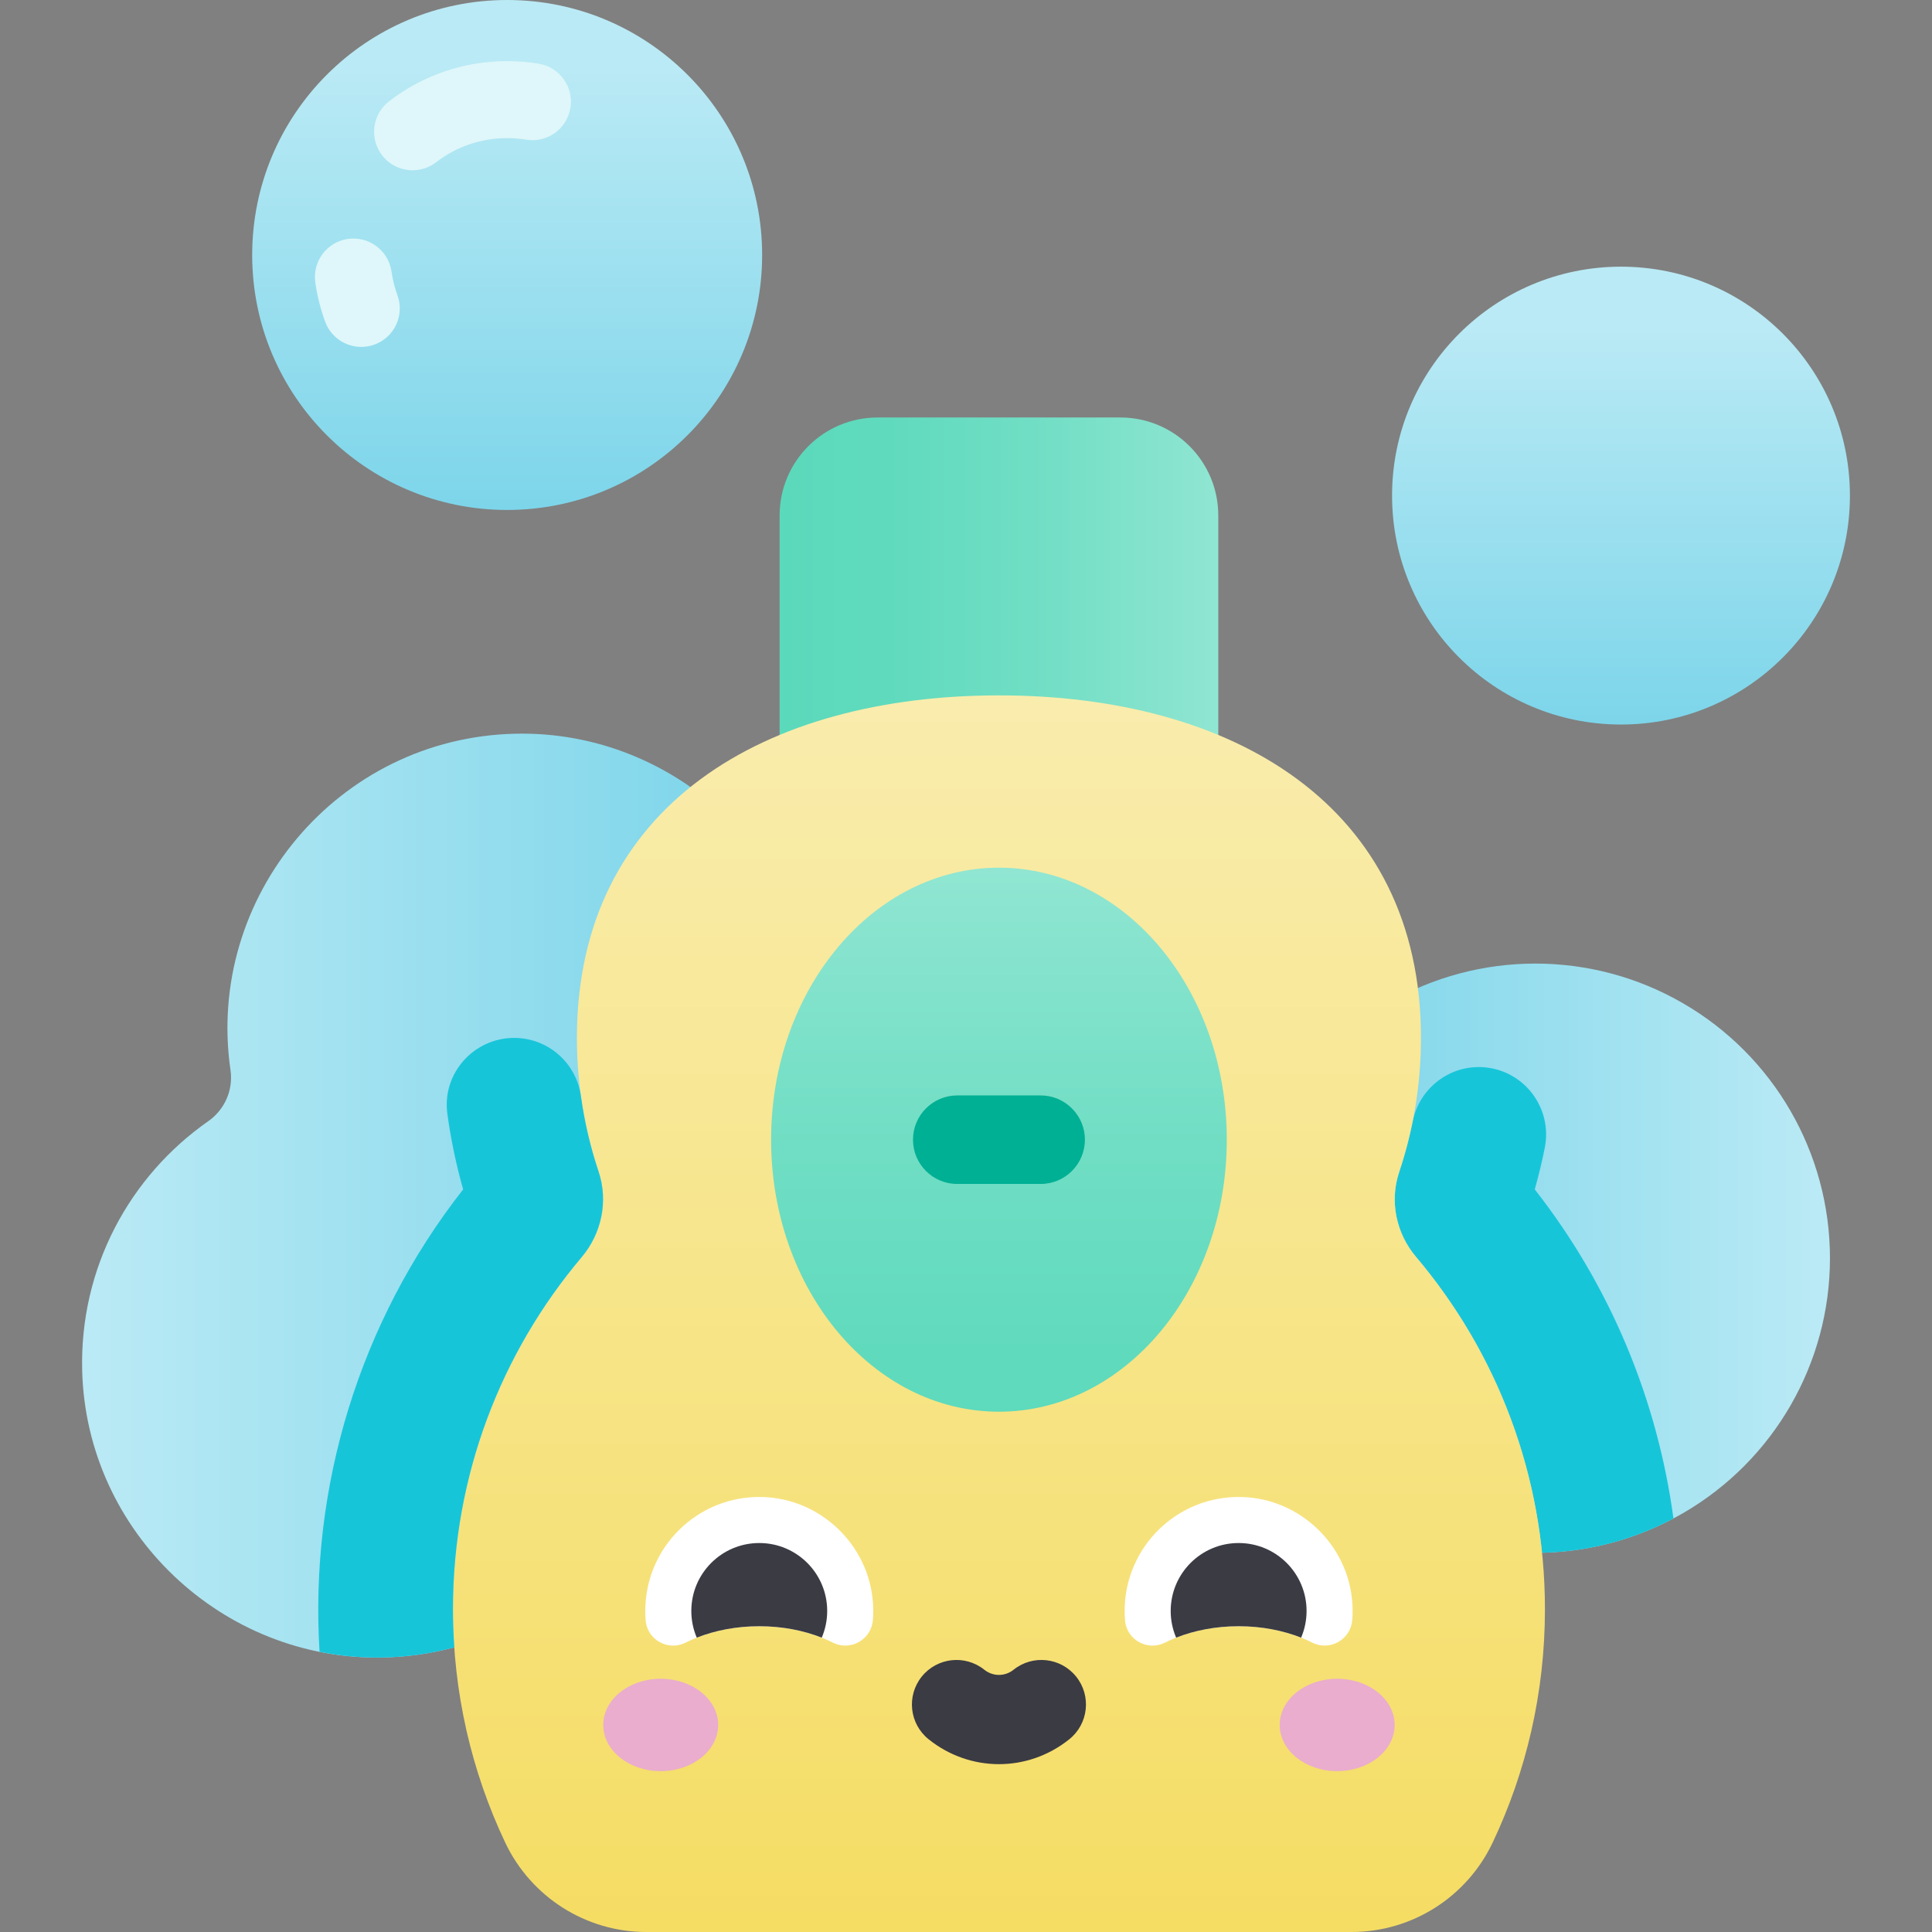 <svg id="Capa_1" enable-background="new 0 0 502 502" height="512" viewBox="0 0 502 502" width="512" xmlns="http://www.w3.org/2000/svg" xmlns:xlink="http://www.w3.org/1999/xlink"><rect x="0" y="0" width="502" height="502" fill="#808080" stroke="none"/><linearGradient id="lg1"><stop offset="0" stop-color="#74d2e8"/><stop offset="1" stop-color="#baeaf5"/></linearGradient><linearGradient id="SVGID_1_" gradientUnits="userSpaceOnUse" x1="218.899" x2="21.769" xlink:href="#lg1" y1="310.657" y2="310.657"/><linearGradient id="SVGID_2_" gradientUnits="userSpaceOnUse" x1="322.376" x2="473.765" xlink:href="#lg1" y1="326.926" y2="326.926"/><linearGradient id="SVGID_3_" gradientTransform="matrix(0 -1 1 0 42.415 399.965)" gradientUnits="userSpaceOnUse" x1="196.914" x2="315.88" xlink:href="#lg1" y1="378.775" y2="378.775"/><linearGradient id="SVGID_4_" gradientTransform="matrix(0 -1 1 0 -184.475 48.03)" gradientUnits="userSpaceOnUse" x1="-100.952" x2="31.553" xlink:href="#lg1" y1="316.252" y2="316.252"/><linearGradient id="lg2"><stop offset="0" stop-color="#5bd9bb"/><stop offset=".253" stop-color="#60dabd"/><stop offset=".573" stop-color="#70dec4"/><stop offset=".926" stop-color="#8ae4cf"/><stop offset="1" stop-color="#90e6d2"/></linearGradient><linearGradient id="SVGID_5_" gradientUnits="userSpaceOnUse" x1="202.568" x2="316.551" xlink:href="#lg2" y1="152.494" y2="152.494"/><linearGradient id="SVGID_6_" gradientUnits="userSpaceOnUse" x1="259.56" x2="259.56" y1="577.793" y2="172.332"><stop offset="0" stop-color="#f4d952"/><stop offset="1" stop-color="#f9edaf"/></linearGradient><linearGradient id="SVGID_7_" gradientUnits="userSpaceOnUse" x1="259.56" x2="259.56" xlink:href="#lg2" y1="393.24" y2="226.139"/><g><path d="m212.217 265.066c-1.128-41.848-36.409-75.341-78.262-74.423-46.287 1.015-80.575 42.554-74.065 87.396.752 5.178-1.503 10.302-5.793 13.298-20.345 14.21-33.465 38.049-32.742 64.911 1.127 41.848 36.407 75.341 78.26 74.424 49.253-1.079 84.921-48.042 72.306-96.045 24.583-13.232 41.106-39.504 40.296-69.561z" fill="url(#SVGID_1_)"/><circle cx="398.931" cy="326.926" fill="url(#SVGID_2_)" r="76.556"/><circle cx="421.19" cy="128.775" fill="url(#SVGID_3_)" r="59.483"/><circle cx="131.778" cy="66.252" fill="url(#SVGID_4_)" r="66.252"/><path d="m291.09 108.476h-63.061c-14.062 0-25.461 11.399-25.461 25.461v62.575h113.983v-62.575c0-14.062-11.399-25.461-25.461-25.461z" fill="url(#SVGID_5_)"/><path d="m398.781 309.046c1.008-3.566 1.876-7.166 2.603-10.794 2.052-10.234-5.204-19.994-15.6-20.923-8.952-.8-16.974 5.326-18.744 14.138-.895 4.455-2.06 8.812-3.482 13.052-2.542 7.583-.799 15.948 4.366 22.055 17.932 21.2 29.749 47.732 32.746 76.881 12.322-.276 23.923-3.466 34.148-8.904-4.149-30.733-16.322-60.355-36.037-85.505z" fill="#17c5d9"/><path d="m167.936 502h183.248c15.695 0 29.957-9.073 36.673-23.258 8.702-18.38 13.572-38.928 13.572-60.615 0-34.894-12.603-66.84-33.499-91.548-5.181-6.125-6.921-14.454-4.371-22.061 3.669-10.944 5.66-22.656 5.66-34.835 0-60.563-49.096-88.999-109.659-88.999s-109.66 28.435-109.66 88.999c0 12.179 1.992 23.891 5.66 34.835 2.55 7.606.81 15.935-4.371 22.061-20.896 24.708-33.499 56.654-33.499 91.548 0 21.687 4.87 42.235 13.572 60.615 6.717 14.185 20.979 23.258 36.674 23.258z" fill="url(#SVGID_6_)"/><path d="m116.237 289.385c.908 6.642 2.277 13.207 4.102 19.66-27.063 34.525-39.948 77.464-37.309 120.147 5.364 1.076 10.911 1.604 16.586 1.48 6.399-.14 12.565-1.061 18.429-2.652-.226-3.27-.354-6.566-.354-9.893 0-34.851 12.572-66.761 33.422-91.456 5.208-6.168 6.966-14.612 4.409-22.269-2.104-6.302-3.653-12.857-4.586-19.61-1.196-8.658-8.591-15.108-17.331-15.108-10.539 0-18.796 9.26-17.368 19.701z" fill="#17c5d9"/><ellipse cx="259.56" cy="296.132" fill="url(#SVGID_7_)" rx="59.202" ry="70.677"/><g><ellipse cx="171.674" cy="448.201" fill="#eaadcd" rx="14.936" ry="12.003"/><ellipse cx="347.445" cy="448.201" fill="#eaadcd" rx="14.936" ry="12.003"/><path d="m197.281 422.549c7.183 0 13.813 1.589 19.159 4.273 4.544 2.281 9.962-.801 10.365-5.87.113-1.423.126-2.875.029-4.348-.991-15.146-13.602-27.24-28.775-27.629-16.713-.428-30.396 12.992-30.396 29.608 0 .843.035 1.678.105 2.503.422 5.01 5.857 7.995 10.349 5.738 5.348-2.685 11.979-4.275 19.164-4.275z" fill="#fff"/><path d="m259.56 458.388c-6.447 0-12.894-2.155-18.273-6.465-4.989-3.997-5.794-11.282-1.797-16.271 3.997-4.99 11.282-5.793 16.271-1.797 2.237 1.792 5.361 1.792 7.598 0 4.988-3.997 12.273-3.193 16.271 1.797 3.997 4.989 3.193 12.274-1.797 16.271-5.379 4.31-11.826 6.465-18.273 6.465z" fill="#3b3b44"/><path d="m197.281 422.549c5.926 0 11.473 1.082 16.237 2.967.911-2.129 1.415-4.47 1.415-6.933 0-9.749-7.903-17.652-17.652-17.652s-17.652 7.903-17.652 17.652c0 2.463.504 4.803 1.415 6.933 4.764-1.885 10.312-2.967 16.237-2.967z" fill="#3b3b44"/><path d="m321.839 422.549c7.183 0 13.813 1.589 19.159 4.273 4.544 2.281 9.962-.801 10.365-5.87.113-1.423.126-2.875.029-4.348-.991-15.146-13.602-27.24-28.775-27.629-16.713-.428-30.396 12.992-30.396 29.608 0 .843.035 1.678.105 2.503.422 5.01 5.856 7.995 10.349 5.738 5.347-2.685 11.979-4.275 19.164-4.275z" fill="#fff"/><path d="m321.839 422.549c5.926 0 11.473 1.082 16.237 2.967.911-2.129 1.415-4.47 1.415-6.933 0-9.749-7.903-17.652-17.652-17.652s-17.652 7.903-17.652 17.652c0 2.463.504 4.803 1.415 6.933 4.763-1.885 10.311-2.967 16.237-2.967z" fill="#3b3b44"/></g><path d="m270.395 307.632h-21.669c-6.352 0-11.5-5.149-11.5-11.5s5.148-11.5 11.5-11.5h21.669c6.352 0 11.5 5.149 11.5 11.5s-5.149 11.5-11.5 11.5z" fill="#00b094"/><g fill="#dff7fa"><path d="m107.207 44.239c-2.999 0-5.965-1.343-7.934-3.905-3.366-4.378-2.546-10.656 1.832-14.023 8.871-6.82 19.477-10.426 30.673-10.426 2.743 0 5.497.223 8.187.663 5.45.893 9.145 6.035 8.252 11.485s-6.025 9.143-11.484 8.252c-1.624-.266-3.29-.401-4.954-.401-6.747 0-13.138 2.172-18.481 6.281-1.818 1.398-3.963 2.074-6.091 2.074z"/><path d="m93.876 90.14c-4.078 0-7.908-2.513-9.392-6.565-1.204-3.289-2.065-6.719-2.559-10.194-.777-5.468 3.026-10.53 8.494-11.307 5.457-.773 10.53 3.026 11.307 8.494.297 2.091.815 4.154 1.539 6.131 1.898 5.186-.767 10.93-5.952 12.829-1.134.414-2.295.612-3.437.612z"/></g></g></svg>